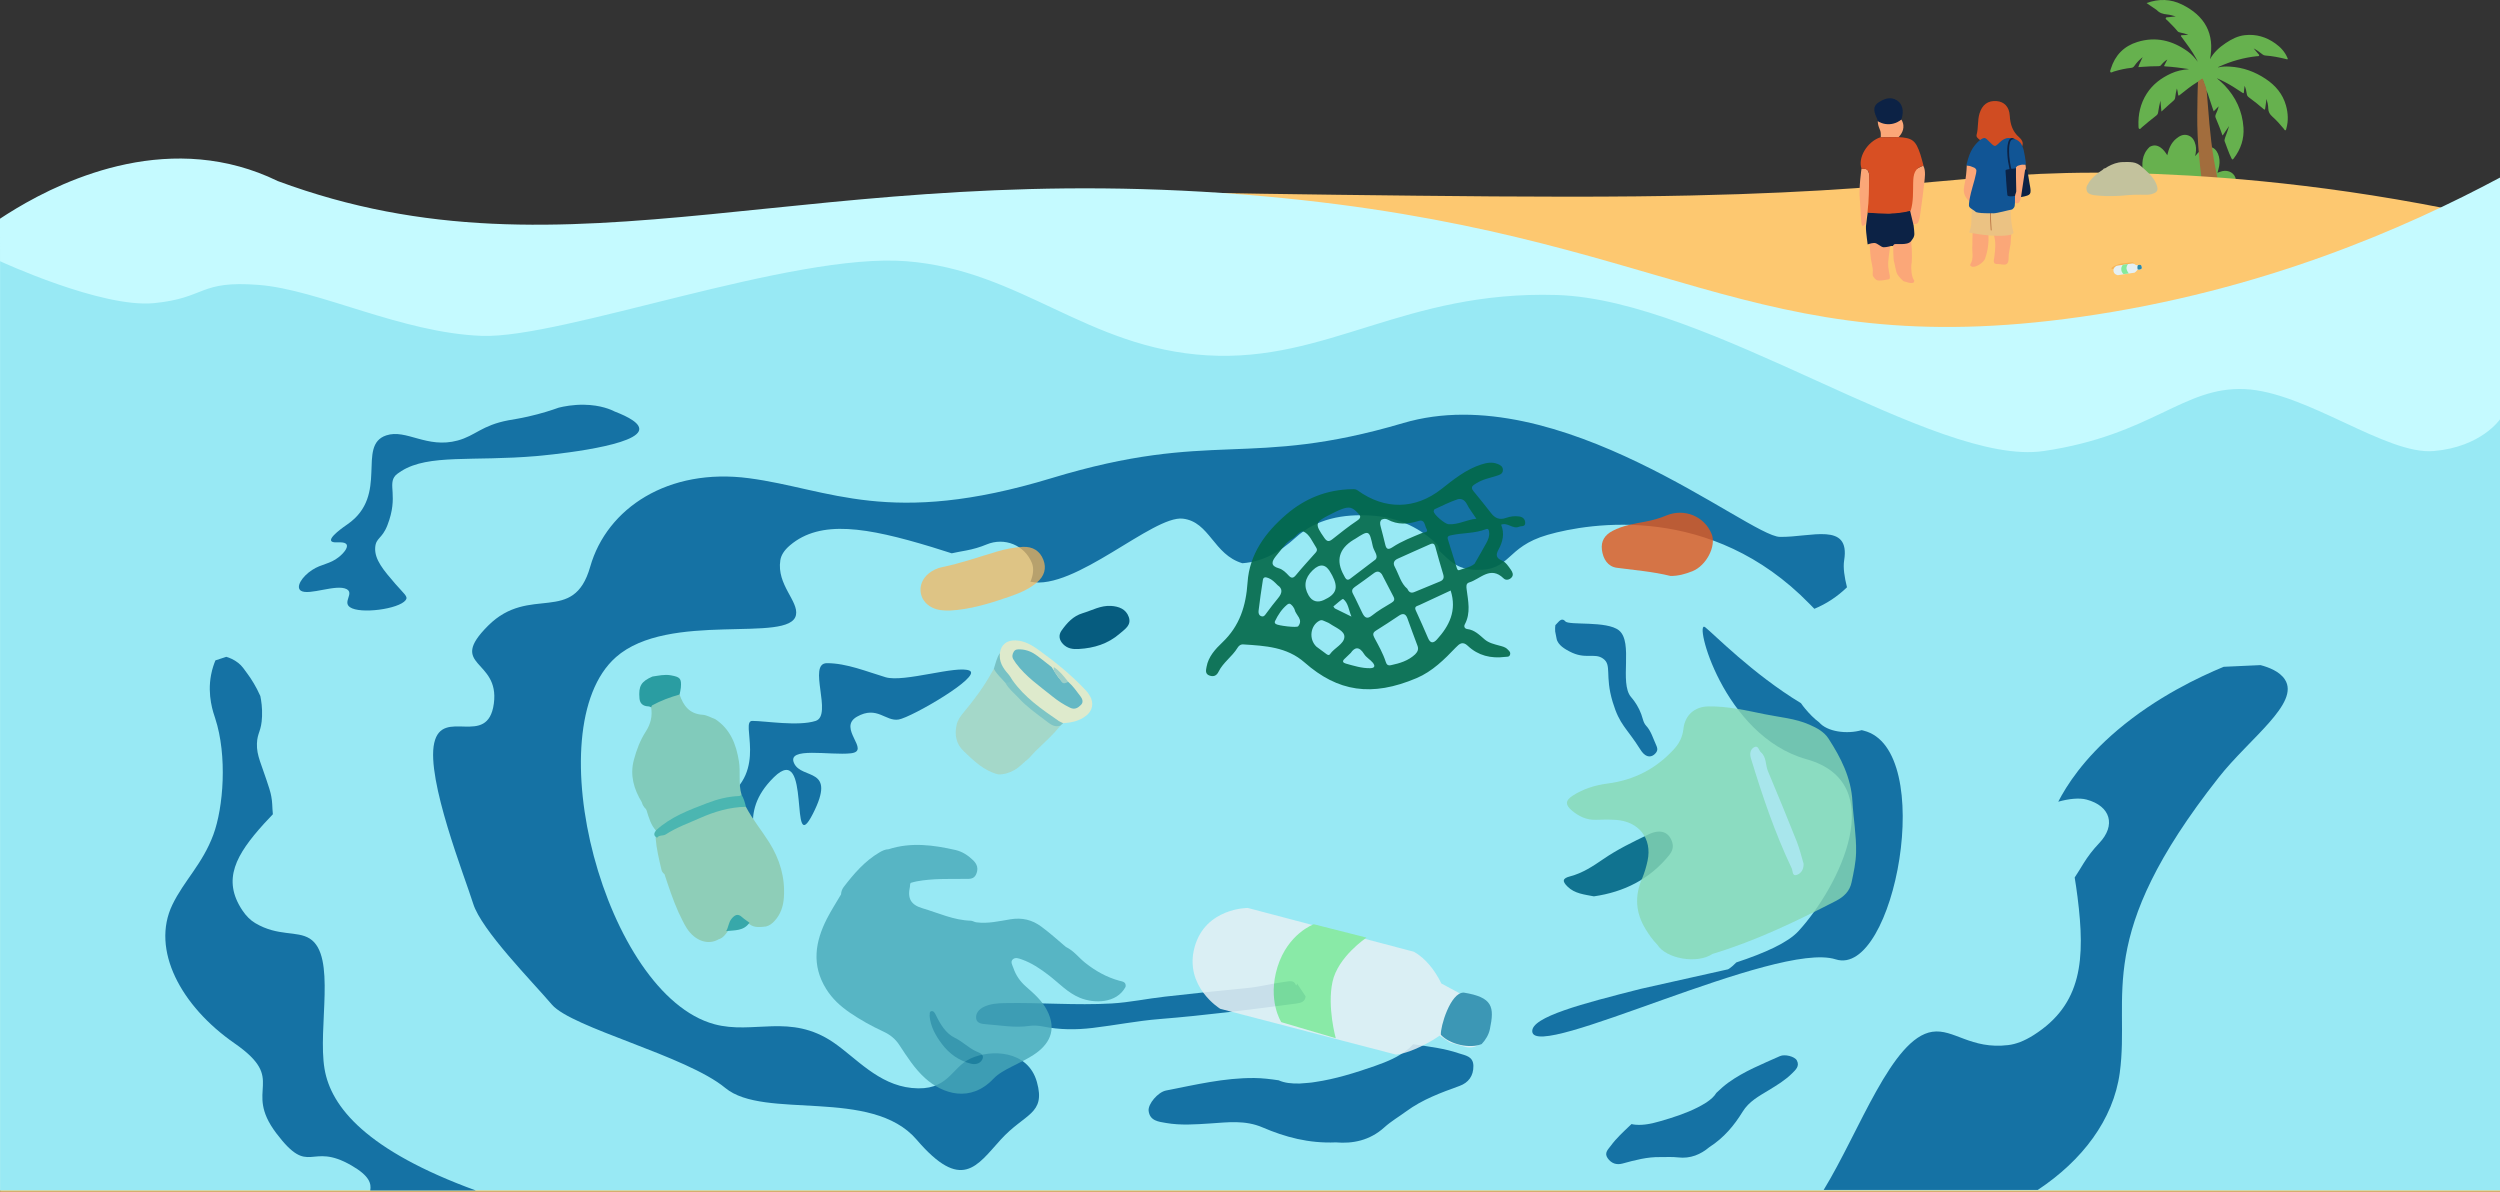 <?xml version="1.0" encoding="UTF-8"?>
<svg id="Layer_2" data-name="Layer 2" xmlns="http://www.w3.org/2000/svg" viewBox="0 0 3364.16 1603.68">
  <rect x="0" y="0" width="3364.16" height="1603.68" fill="#333333" stroke="none"/>
  <g id="Scrollytelling_-llustrations" data-name="Scrollytelling -llustrations">
    <g id="_2-scene" data-name="2-scene">
      <g id="_2-bush" data-name="2-bush">
        <path d="M2892.73,197.69c-10.92,10.21-10.91,23-8.6,36.71-8.13-3.39-15.85-8.55-25.19-5.12-6.4,3.23-8.83,11.54-7.44,17.82.49,2.2,1.08,4.38,1.63,6.57,0,2.35,1.84,3.26,3.42,4.34,8.7,5.94,16.67,12.68,23.31,20.91,1.5,1.86,2.29,4.18,4.07,5.82.69.53,1.41,1.02,2.24,1.3,2.69.9,4.26-.26,4.1-3.11-.17-3.03-.99-6-.92-9.06.1-4.07,1.39-5.21,5.47-4.66,2.37.32,4.66,1.01,6.91,1.83,4,1.46,5.04.72,5.18-3.61.05-1.63.02-3.25.02-4.88,0-4.12,1.18-7.92,3.22-11.46,1.68-2.9,3.95-3.25,6.35-.85,1.84,1.84,3.46,3.89,5.11,5.91,1.63,1.99,2.56,1.92,4.05-.13,1.02-1.41,1.8-2.98,2.44-4.59,1.48-3.68,3.73-6.85,6.33-9.8,1.98-2.25,4.18-4.28,7.54-3.45,3.62.9,5.87,3.39,6.54,6.95.7,3.71.97,7.51.71,11.31-.07.97-.22,1.94-.24,2.92-.04,2.31,1.13,2.91,3.12,2.13,1.92-.76,3.89-1.38,5.8-2.13,6.66-2.63,13.92,4.71,12.23,11.72-1.51,6.26-5.56,10.67-9.75,15.1-.59.63-1.33,1.12-1.9,1.77-1.33,1.52-1.36,3.03.42,4.1,1.85,1.11,3.43,2.63,5.43,3.51,4.13.15,8.27-.28,12.39.23,8.38.27,16.67-.19,24.65-3.07,4.26-1.54,7.03-4.4,7.05-9.1.02-4.48-2.54-7.43-6.44-9.35-2.76-1.36-5.64-2.17-9.45-2.02,2.91-1.88,5.29-3.41,7.37-5.35,7.39-6.89,10.18-15.42,8.82-25.29-1.14-8.31-9.53-13.39-18.46-11.27-2.08.49-4.07,1.38-6.28,2.14.79-3.07,1.8-6.09,2.32-9.18.94-5.64.6-11.24-1.71-16.58-4.35-10.05-14.08-12.1-22.84-4.79-2.73,2.28-5.19,4.85-7.84,8.21,1.15-5.4,1.78-10.15.65-14.84-1.42-5.89-4.01-11.16-10.28-13.21-6.3-2.06-11.48.84-16.08,4.7-6.67,5.59-9.77,13.27-11.82,22.1-2.56-4.16-5.13-7.66-8.78-10.25-4.82-3.42-9.69-3.95-14.87-.97Z" style="fill: #67b14e; stroke-width: 0px;"/>
        <path d="M2887.02,295.85c1.12-1.01,2.48-.55,3.73-.55,24.36-.05,48.72-.06,73.08-.08-.41-1.92-1.82-2.98-3.48-3.55-2.76-.93-2.65-1.77-.52-3.59,5.31-4.54,9.74-9.72,11.48-16.81,1.11-4.49-.58-8.3-3.51-10.88-2.43-2.15-5.85-3.87-9.85-2.25-2.56,1.04-5.18,2.05-8.13,3.21,1.02-5.77.74-11.23-.22-16.62-.76-4.24-3.51-6.94-7.71-7.81-3.78-.78-6.04,1.66-8.48,4.17-4.49,4.61-6.2,10.8-9.87,16.47-1.28-3.27-3.75-5.11-5.55-7.51-3.09-4.12-6.71-3.36-9.17,1.1-2.82,5.13-3.08,10.47-3,16.02.06,4.43.05,4.32-3.92,2.76-3.01-1.18-6.15-2.07-9.46-2-2.79.07-4.05,1.5-4.22,4.25-.22,3.39.55,6.67.82,10.01.08,1.03,1.05,2.23-.1,2.98-1.2.79-2.51.23-3.61-.62-.34-.26-.62-.64-1.09-.25.93,3.85,1.86,7.69,2.79,11.54Z" style="fill: #4c9f41; stroke-width: 0px;"/>
      </g>
      <g id="_2-tree" data-name="2-tree">
        <path d="M2969.44,122.9c1.57,2.52,2.16,5.42,3.13,8.17,1.83,5.21,3.5,10.48,5.25,15.72.31.92.67,1.82,1.12,3.02,2.33-2.39,4.46-4.57,6.58-6.76-.66,3.93-2.3,7.43-3.85,10.94-.69,1.58-.77,2.98-.12,4.55,3.19,7.68,6.4,15.37,9,23.28.04.11.23.17.49.34,2.9-4.1,5.59-8.34,8.55-12.55-.74,2.34-1.53,4.66-2.22,7.01-1.12,3.84-3.04,7.41-3.84,11.36-.14.69-.21,1.33.05,1.99,2.93,7.55,5.39,15.29,8.99,22.56,1.35,2.74,1.67,2.78,3.58.27,9.21-12.13,13.81-25.86,12.82-41.05-1.45-22.14-10.35-41.12-25.64-57.16-3.22-3.38-6.83-6.31-10.29-9.43,7.89,3.48,15.48,7.47,22.77,12.04,3.9,2.45,7.76,4.97,11.59,7.53,1.38.92,2.07,1.03,2.18-.95.16-2.77.49-5.53.93-8.31,1.62,3.51,2.4,7.22,2.91,10.97.27,2.01,1.13,3.34,2.82,4.55,6.89,4.92,13.41,10.33,19.86,15.81,1.4,1.19,1.84.85,2.06-.72.57-4.1,1.13-8.2,1.78-12.95,1.41,4.59,2.32,8.72,2.38,12.83.08,4.62,1.94,7.74,5.32,10.76,5.74,5.13,10.92,10.87,15.8,16.86.55.68.96,1.95,1.85,1.76,1.12-.24,1.15-1.64,1.42-2.62,2.86-10.35,2.27-20.64-.59-30.88-4.33-15.48-14.06-26.83-27.19-35.63-14.64-9.81-30.64-15.58-48.28-16.59-5.29-.3-10.58-.28-15.85,1.13.19-.84.97-.87,1.51-1.12,16.1-7.34,32.91-12.11,50.52-13.98,1.14-.12,2.82.2,3.26-.9.37-.93-1-1.88-1.68-2.76-.92-1.2-1.94-2.32-2.93-3.47-.97-1.12-1.95-2.22-2.83-3.43,4.36,2.29,8.29,5.19,12.1,8.23,1.14.91,2.28,1.28,3.7,1.38,9.45.65,18.71,2.54,27.89,4.78.66.16,1.46.65,1.94.18.63-.62-.01-1.43-.29-2.08-3.43-8.04-9.2-14.15-16.2-19.14-12.29-8.76-25.92-12.84-41.04-11.13-9.57,1.08-17.85,5.37-25.73,10.67-8.58,5.77-16.15,12.46-21.11,21.7,6.7-34.5-7.11-58.65-37.79-73.67-15.1-7.39-31.02-7.97-47.55-1.89,4.27,2.92,7.93,5.43,11.6,7.95.75.51,1.61.92,2.21,1.57,3.72,4,8.46,5.25,13.71,5.77,3.95.39,7.83,1.55,11.74,2.65-3.3.35-6.61.63-9.89,1.1-1.26.18-3.11-.32-3.6,1.22-.44,1.38,1.24,2.08,2.1,2.96,4.64,4.77,9.5,9.33,13.69,14.5,1.04,1.28,2.43,1.72,3.94,1.98,3.65.64,7.2,1.65,10.73,3.11-2.63.12-5.26.22-7.88.39-.72.05-1.68-.19-2.05.63-.37.83.48,1.37.9,1.94,6.81,9.26,13.83,18.38,19.36,28.52.85,1.55,1.69,3.11,2.37,4.78-3.81-5.3-8.16-10.1-13.42-13.9-20.62-14.89-43.23-20.48-67.94-12.81-18.03,5.59-30.02,17.85-35.63,36.03-.47,1.53-1.54,3.65-.48,4.69.94.92,2.89-.48,4.37-.93,7.69-2.34,15.51-4.12,23.5-4.97,1.95-.21,3.19-1.06,4.21-2.58,3.06-4.53,6.89-8.36,11.18-11.85-1.83,4.44-4.47,8.54-5.82,13.45,1.75-.12,3.39-.23,5.02-.36,7.47-.56,14.94-.93,22.43-.91,1.34,0,2.26-.41,3.1-1.43,2.39-2.91,5.07-5.54,8.48-7.59-1.19,2.34-2.32,4.71-3.58,7.01-1.1,1.99-1.1,2.18,1.25,2.32,9.97.59,19.86,1.89,29.73,3.36.34.05.68.16,1.66.41-8.81.59-16.68,2.34-24.11,5.75-13.32,6.11-24.71,14.63-32.69,27.14-8.48,13.3-11.76,27.99-11.08,43.64.06,1.37-.16,3.29,1.28,3.84,1.16.44,2.12-1.17,3.05-1.98,6.33-5.51,12.86-10.78,19.48-15.93,1.44-1.12,2.32-2.37,2.59-4.26.78-5.29,1.77-10.55,3.08-15.84.45,4.7.91,9.4,1.4,14.59,3.4-3.11,6.46-5.94,9.55-8.74,2.19-1.98,4.4-3.93,6.63-5.85,1.38-1.19,2.16-2.59,2.36-4.44.42-3.85,1.04-7.68,2.19-11.94,1.02,2.63,1.15,4.89,1.53,7.09.53,3.06.57,3.1,2.91,1.21,7.25-5.82,14.51-11.64,22.42-16.57.5-.31,1.05-.55,1.58-.82,1.56-.1,2.45-1.38,3.65-2.11,2.15-1.3,2.55-1.25,3.29,1.22,1.29,4.33,3.35,8.4,4.1,12.9.06.38.27.7.66.86Z" style="fill: #66b14e; stroke-width: 0px;"/>
        <path d="M2969.44,122.9c-.47-5.75-3.32-10.77-4.94-16.17-.38-1.25-1.21-.95-1.94-.44-1.67,1.16-3.48,2.14-4.81,3.73-.73,14.76-.78,29.54-.96,44.32-.46,37.32,4,74.25,8.95,111.15.57,4.26,1.18,8.52,1.77,12.78,2.94,19.99,6.81,39.79,11.98,59.33.66,2.48,1.4,4.95,2.11,7.42.16.61.7.8,1.2.89,4.53.83,7.57,3.87,10.54,7.04.9.96,1.6,2.65,3.08,2.31,1.57-.36,1.16-2.24,1.59-3.47,1.58-4.5,3.27-8.94,6.69-12.46,1.43-1.48,2.98-2.76,4.9-3.58.93-.4,2.08-.65,2.26-1.95-3.6-15.48-9.95-30.1-14.16-45.39-.2-.73-.37-1.46-.55-2.19-3.04-8.56-5.27-17.37-7.8-26.08-8.9-30.63-13.36-62.02-16.23-93.68-1.25-13.84-2.28-27.69-3.41-41.54-.06-.68-.18-1.35-.27-2.02Z" style="fill: #a26d3d; stroke-width: 0px;"/>
      </g>
      <path id="_2-sand" data-name="2-sand" d="M.16,1603.68h3364c-.21-435.95-.41-871.91-.62-1307.87-193.96-43.85-353-57.29-460.39-61.65-249.58-10.14-292.13,25.79-700.76,30.08-121.25,1.27-259.88-.4-401.14-2.1-73.71-.89-136.54-1.92-186.1-2.84-59.84-1.11-80.46-2.59-120.18-2.43,0,0-76.68.32-164.57,7.37C1226.83,272.55,703.32,396.39.16,610.22v993.46Z" style="fill: #fdc870; stroke-width: 0px;"/>
      <path id="_2-water-2" data-name="2-water-2" d="M.17,1601.24h3364V238.95c-126.8,67.85-320.15,152.91-565.17,187.58-445.92,63.1-551.08-113.13-1097.14-162.29-612.9-55.17-932.34,126.17-1328-20.57-17.88-8.71-35.17-15-51.48-19.5C180.15,184.87,47.67,262.83,0,294.3c.05,435.65.11,871.29.17,1306.94Z" style="fill: #c5faff; stroke-width: 0px;"/>
      <path id="_2-water-1" data-name="2-water-1" d="M.16,1601.99h3364V564.25s-24.97,37.15-89.08,42.71c-64.11,5.56-171.68-79.74-254.47-83.37-82.79-3.64-124.47,61.81-270.49,83.37-146.02,21.56-450.22-203.83-655.26-209.99-205.04-6.16-308.36,90.85-470.42,81.2-162.05-9.65-250.65-114.5-404.63-126.64-153.99-12.15-463.34,104.46-571.52,100.44-108.18-4.02-219.28-62.31-300.3-68.59-81.02-6.29-70.16,17.65-140.74,24.54C136.68,414.8.16,351.52.16,351.52v1250.47Z" style="fill: #98e9f4; stroke-width: 0px;"/>
      <g id="_2-waves" data-name="2-waves">
        <path d="M828.76,884.36c71.18-62.86,234.54-17.8,242.36-56.81,3.73-18.63-26.14-40.68-21.08-73.59,1-6.52,4.84-13.24,13.12-20.24,41.11-34.78,103.21-24.11,190.53,2.34,10.35,3.13,19.23,5.95,26.98,8.51,6.41-1.44,12.91-2.55,19.35-3.77,9.56-1.81,18.69-4.43,27.57-8.13,24.2-10.06,51.19.91,60.98,24.91,2.93,7.18,1.81,16.49-2.02,25.25,59.26,12.55,165.14-89.65,205.18-84.9,36.2,4.29,41.16,48.46,80.09,60,27.99-2.13,50.33-15.11,71.55-34.43,28.17-25.66,64.05-31.91,101.17-29.78,33.12,1.9,62.41,13.83,86.97,36.61,2.11,1.95,3.87,3.47,4.44,6.62.26,1.45.55,2.88.86,4.29,14.44,13.14,22.88,24.87,49.37,25.62,47.5,1.35,39.07-30.66,96.42-47.16,57.35-16.49,220.4-42.56,352.38,92.89,2.24,2.3,4.42,4.52,6.53,6.66,16.18-6.68,30.78-16.29,43.9-28.94-3.42-13.62-5.4-26.5-3.81-36.26,8.5-52.26-45.02-30.83-86.58-31.58-41.56-.75-297.51-215.04-506.62-153.21-209.12,61.83-255.3,7.92-473.7,74.26-218.4,66.34-298.4,14.32-406.9,0-108.5-14.32-191.11,40.15-213.62,119.2-22.5,79.05-81.26,23.28-137.28,79.16-56.02,55.88,15.79,44.28,7.64,104.88-8.15,60.6-69.3,4.3-80.24,53.09-10.94,48.79,41.31,180.55,52.43,216.21,11.12,35.66,79.18,104.42,105.88,135.76s181.05,68.82,233.4,112.23c52.35,43.41,196.89-1.11,257.46,69.55,60.57,70.66,80.79,35.63,113.14,0,32.35-35.63,60.86-33.9,48.74-77.46-12.12-43.57-62.36-44.17-89.19-31.77-26.83,12.4-29.77,44.67-79.3,39.69-45.2-4.55-74.91-40.51-105.32-61.26-58.33-39.79-107.56-10.17-160.43-24.59-146.88-40.07-240.98-397.89-132.35-493.82Z" style="fill: #1572a4; stroke-width: 0px;"/>
        <path d="M2094.58,859.12c1.54,9.12,12.16,14.72,17.59,17.58,21.42,11.29,33.31,1.33,44.93,9.49,12.41,8.71,2.11,22.35,13.04,58.51,9.51,31.47,18.4,34.05,36.99,63.55,2.44,3.88,5.22,7.59,9.58,9.12,3.64,1.27,7.9.15,11.44-4.15,3.18-3.85,1.98-7.24.64-10.16-4.21-9.16-7.03-19.5-13.73-26.55-2.08-2.19-3.46-5.45-4.35-8.76-1.25-4.64-2.87-8.96-4.8-12.98-4.22-8.77-9.1-14.46-11.21-16.96-15.86-18.78,3.58-73.52-16.12-89.52-16.31-13.24-67.44-6.43-72.24-12.18-.25-.3-1.58-2.07-3.62-2.29-1.31-.14-2.86.43-4.77,2.19-1.65,1.74-3.3,3.48-4.95,5.22-.29,2.12-.52,5-.27,8.41,0,0,1.08,4.89,1.86,9.49Z" style="fill: #1572a4; stroke-width: 0px;"/>
        <path d="M2447.89,971.99c-7.14-5.28-13.13-11.63-18.86-18.45-2.01-2.39-3.84-4.81-5.5-7.26-65.08-39.4-117.64-93.48-128.97-102.27-15.96-12.39,23.55,146.15,136.49,177.69,112.95,31.54,44.55,170.62-10.85,231.2-14.34,15.68-45.48,29.55-83.71,42.21-7.52,7.76-11.23,9.27-11.23,9.27l-75.29,16.86-42.06,9.42c-78.53,19.94-147.51,37.84-146.01,57.46,3.14,41.1,328.86-122.58,408.24-97.17,79.38,25.42,136.96-283.33,37.57-307.78-.82-.2-1.65-.43-2.47-.64-20.09,5.79-46.47,2.18-57.36-10.54Z" style="fill: #1572a4; stroke-width: 0px;"/>
        <path d="M1963.07,1417.39c-18.85-6.42-38.59-8.79-58.23-11.73-1.1-.17-2.2-.31-3.3-.45-1.67,1.97-3.57,3.89-5.77,5.74-13.38,11.31-29.36,17.8-45.65,23.5-26.75,9.36-53.73,17.7-80.31,21.55-3.13.55-6.31.95-9.55,1.19-3.75.39-7.49.69-11.21.87-11.53.21-20.4-.75-28.42-4.33-10.87-1.63-21.77-2.97-32.66-3.07-40.36-.38-79.54,9.14-118.87,16.81-10.89,2.12-24.49,18.2-23.44,27.34,1.56,13.57,13.54,14.63,23.44,16.35,19.69,3.41,39.59,1.93,59.44.64,23.68-1.55,46.94-4.8,70.49,5.33,30.29,13.02,62.22,21.7,98.56,20.14,22.59,1.98,45.69-2.46,65.3-20.24,8.96-8.12,19.65-14.32,29.45-21.54,21.72-16,46.64-25.1,71.69-34.17,11.94-4.33,18.86-13.42,18.67-26.97-.18-13.18-11.16-14.05-19.64-16.94Z" style="fill: #1572a4; stroke-width: 0px;"/>
        <path d="M1012.32,1161.52c-15.16,25.06-97.71-49.49-37.9-86.55,59.8-37.06,20.7-104.87,37.93-104.87,17.24,0,61.88,7.58,85.26,0,23.37-7.58-11.54-77.7,15.16-77.7s54.12,11.58,78.97,18.95c24.85,7.37,96.45-16.64,113.08-8.84,16.64,7.79-77.7,62.54-95.39,65.7-17.69,3.16-29.06-19.16-56.22-3.79-27.16,15.37,19.58,46.12-8.21,49.28-27.8,3.16-86.76-9.32-76.44,13.34,10.32,22.66,57.91,4.13,25.27,68.15-32.64,64.02-1.05-99.81-52.43-49.28-51.38,50.54-13.9,90.55-29.06,115.61Z" style="fill: #1572a4; stroke-width: 0px;"/>
        <path d="M1451.85,873.33c-7.94.52-15.3-.41-21.21-6.48-5.57-5.72-6.49-12.33-2.02-18.53,7.27-10.08,15.37-19.31,28.19-23.14,12.61-3.77,24.37-10.66,38.14-9.83,10.69.65,20.26,4.22,24,14.93,3.83,10.95-4.93,16.11-12.06,22.3-15.94,13.86-34.59,19.54-55.06,20.74Z" style="fill: #065c7f; stroke-width: 0px;"/>
        <path d="M2144.86,1206.2c-12.76-2.54-25.79-3.55-35.57-13.22-7.44-7.35-6.59-11.06,3.39-13.65,16.65-4.33,30.73-13.56,44.58-23.1,19.22-13.25,40.15-23.34,61.06-33.39,16.25-7.81,27.8-3.25,31.99,10.83,1.99,6.69-.33,12.33-3.99,16.87-26.16,32.5-60.78,49.8-101.47,55.66Z" style="fill: #107390; stroke-width: 0px;"/>
        <path d="M1745.41,1323.44c3.83,5.79,7.67,11.59,11.5,17.38-.55,7.03-6.07,8.76-12.36,9.59-61.29,8.14-122.59,15.95-184.15,20.89-30.08,2.41-60.02,8.4-90.09,11.97-22.27,2.64-44.45,2.55-66.19-1.84-6.04-1.22-12.71-1.83-18.88-.92-19.83,2.93-38.75-.83-58-2.18-6.14-.43-12.73-1.35-13.63-7.61-1-7,3.59-12.66,10.71-15.99,8.54-3.99,17.9-4.67,27-4.86,48.36-1,96.35,3.27,144.85.45,23.88-1.39,47.42-6.48,71.17-9.13,36.84-4.11,73.7-8.14,110.58-11.56,17.14-1.59,33.76-6.17,50.78-8.35,6.73-.86,12.63-2.78,15.29,4.63,0,0,.94-.16,1-.34.24-.69.29-1.42.42-2.14Z" style="fill: #1572a4; stroke-width: 0px;"/>
        <path d="M2852.51,1443.5c14.24-105.4-36.77-181.6,133.07-397.24,41.67-52.91,109.88-100.1,89.08-131.93-7.04-10.77-21.4-16.3-32.74-19.32-16.52.76-33.04,1.51-49.57,2.27-32.43,13.44-90.21,40.5-142.92,85.16-46,38.98-68.63,74.83-79.73,96.4,14.24-4.06,28.41-5.49,38.11-2.89,32.4,8.68,39.85,34.63,17.01,58.62-8.38,8.81-15.25,17.82-21.07,27.22-3.92,6.33-7.7,12.71-11.93,19.03,1.26,7.47,2.53,16.05,3.8,26.03,10.69,84.28,6.21,144.51-58.83,185.92-13.1,8.34-24.32,12.33-34.32,13.55-50.47,6.15-73.41-22.21-102.27-17.88-54.22,8.13-97.72,133.51-146.16,212.8h288.1c59.47-39.3,101.81-94.41,110.37-157.73Z" style="fill: #1572a4; stroke-width: 0px;"/>
        <path d="M2167.39,1542.1c7.6-10.47,17.19-19.11,26.52-28.03.52-.5,1.05-.99,1.58-1.47,1.62.42,3.35.72,5.21.89,11.34.99,22.25-1.54,33.03-4.62,17.7-5.05,35.15-10.72,50.69-18.63,1.87-.88,3.71-1.86,5.51-2.94,2.13-1.2,4.23-2.44,6.28-3.74,6.2-4.21,10.55-8.04,13.46-12.94,5.16-4.93,10.44-9.73,16.18-13.86,21.28-15.31,45.64-24.93,69.38-35.58,6.57-2.95,19.81.49,22.67,5.73,4.26,7.79-1.71,12.84-6.32,17.45-9.17,9.18-20.29,15.85-31.31,22.59-13.15,8.04-26.71,15.03-35.42,29.22-11.2,18.25-24.9,34.81-44.77,47.58-11.25,9.51-25.17,15.8-42.24,13.71-7.8-.96-15.79-.25-23.7-.41-17.52-.36-34.15,4.14-50.84,8.7-7.96,2.17-15.03-.06-20.01-7.32-4.84-7.06.66-11.64,4.08-16.35Z" style="fill: #1572a4; stroke-width: 0px;"/>
        <path d="M859.55,580.31c-10.16,22.05-129.98,32.75-137.78,33.42-85.54,7.33-144.82-2.97-181.52,20.05-4.08,2.56-6.99,4.83-7.87,5.78-11.46,12.3,4.31,27.67-11.06,67.23-7.3,18.79-15.6,16.52-16.45,30.24-.98,15.84,11.14,30.18,26.97,48.48,12.31,14.22,17.73,17.19,14.04,22.07-9.12,12.08-61.26,19.05-75.01,9.46-9.98-6.96,5.89-18.73-4.38-24.24-13.69-7.36-50.66,8.9-61.45,2.2-7.69-4.78,1.26-19.15,15.05-28.07,13.07-8.46,23.56-7.53,35.85-17.32,7.08-5.64,14.32-14.49,9.25-18.19-4.51-3.3-15.41-.07-18.87-2.8-5.9-4.68,17.7-20.65,21.39-23.21,56.4-39.17,11.6-106,52-119.53,26.96-9.03,54.63,18.16,96.18,6.87,24-6.52,32.18-20.32,68.16-27.18,7.25-1.38,13.83-2.14,26.69-5.06,17.88-4.05,31.92-8.66,41.13-11.97,6.85-1.69,19.1-4.13,33.88-3.92,22.8.33,36.92,6.79,41.8,9.3,17.06,6.57,36.65,16.32,32,26.41Z" style="fill: #1572a4; stroke-width: 0px;"/>
        <path d="M436.74,1438.5c-9.48-55.86,16.33-152.69-19.96-175.5-17.27-10.86-42.58-2.57-73.3-20.8-6.09-3.61-11.96-9.06-17.48-17.38-27.41-41.32-8.42-74.7,29.23-116.38,4.46-4.94,8.41-9.12,11.95-12.73-.46-4.61-.61-9.13-.87-13.66-.1-1.74-.25-3.48-.46-5.24-.88-7.25-2.55-12.83-3.4-15.49-10.81-34.15-17.21-44.13-16.69-60.68.48-15.09,6.09-16.14,6.86-36.57.44-11.62-1.01-21.19-2.29-27.43-5.82-13.11-12.2-22.97-17.14-29.71-4.56-6.22-7.34-10.75-12.57-14.86-5.96-4.67-11.96-6.99-16.09-8.21-4.88,1.6-9.75,3.19-14.63,4.79-1.74,4.17-4.22,10.89-5.85,19.42-5.38,28.1,3.17,51.36,5.55,58.6,16.47,50.26,11.04,119.95-2.47,156.5-14.6,39.51-39.52,61.87-55.17,94.34-29.05,60.31,11.29,136.26,83.64,186.44,72.34,50.18,10.73,60.79,56.19,120.99,45.46,60.2,44.55,10.6,101.3,43.46,24.26,14.04,26.73,24.25,25.14,33.61h142.14c-147.02-53.64-194.93-112.24-203.62-163.49Z" style="fill: #1572a4; stroke-width: 0px;"/>
      </g>
      <g id="_2-plastic-bag-2" data-name="2-plastic-bag-2" style="opacity: .8;">
        <path d="M2230.24,1271.29c-6.27-6.3-11.23-13.48-15.87-21.08-13.39-21.94-14.92-44.28-4.73-67.86,3.32-7.67,5.67-15.89,7.43-24.07,6.42-29.86-11.69-53.06-42.83-55.01-8.81-.55-17.69-.42-26.52-.1-12.41.45-22.76-4.46-31.94-11.99-9.77-8.02-9.66-14,.92-20.73,14.08-8.95,30.04-13.95,46.36-16.05,35.87-4.61,65.64-19.91,89.89-46.64,7.07-7.79,11.19-16.46,12.34-26.78,2.06-18.46,14.73-30.11,33.72-30.39,25.88-.38,50.98,5.44,76.11,10.57,19.97,4.08,40.55,5.57,59.58,13.91,10.1,4.43,19.83,9.49,25.91,18.91,16.67,25.81,30.4,52.64,32.14,84.43,1.25,22.8,5.39,45.4,4.92,68.39-.28,13.81-3.23,27.07-6.04,40.39-2.56,12.16-10.22,19.56-21.58,25.39-53.63,27.53-107.78,53.72-165.74,71.1-19.97,13.8-62.15,6.74-74.08-12.4Z" style="fill: #88d8b4; stroke-width: 0px;"/>
        <path d="M2427.05,1162.31c.23,8.62-4.27,13.31-9.09,14.99-6.41,2.23-5.34-5.46-6.9-8.75-22.64-47.69-39.51-97.54-54.86-147.96-1.87-6.15-1.04-11.95,4.06-14.97,5.82-3.44,6.37,4.11,9.32,6.67,7.72,6.7,5.96,17.04,9.47,25.42,13.14,31.36,26.14,62.79,38.67,94.39,4.11,10.36,6.63,21.35,9.32,30.21Z" style="fill: #ade5ea; stroke-width: 0px;"/>
      </g>
      <g id="_2-bottle-2" data-name="2-bottle-2" style="opacity: .86;">
        <g>
          <path d="M1878.12,1419.05l-83.62-21.79-152.48-39.73s-49.01-29.95-34.53-82.93c14.48-52.97,71.57-52.82,71.57-52.82l223.75,59.01c14.93,8.75,27.18,23.06,36.85,42.72l25.89,13.85,25.91,6.33s21.05,3.69,12.46,38.58c-8.59,34.89-32.65,26.35-32.65,26.35l-19.9-5.61-14.16-9.39s-13.58,9.98-32.8,18.02c-19.22,8.04-26.29,7.42-26.29,7.42Z" style="fill: #e4f0f4; stroke-width: 0px;"/>
          <path d="M1797.5,1397.13l-73.34-21.67s-19.03-29.3-5.05-74.29c13.98-44.99,48.82-57.46,48.82-57.46l70.95,18s-38.6,25.67-45.84,59.69c-7.24,34.02,4.46,75.73,4.46,75.73Z" style="fill: #86ea9b; stroke-width: 0px;"/>
          <path d="M1938.95,1392.5c12.08,12.94,39.04,19.05,54.91,12.44,5.39-5.73,9.47-12.63,11.03-20.06,6.3-30,3.96-42.82-35.18-49.18-18.04-.37-31.76,46.57-30.76,56.81Z" style="fill: #2d8aab; stroke-width: 0px;"/>
        </g>
      </g>
      <g id="_2-bottle-1" data-name="2-bottle-1">
        <path d="M912.9,1227.33c-7.43-16.6-13.07-33.86-18.77-51.09-2.03-1.43-3.43-3.35-3.99-5.75-3.33-14.17-6.76-28.33-7.91-42.91.41-2.21,1.45-3.94,3.66-4.78,22.5-8.53,43.37-20.76,65.99-29.03,12.73-4.65,25.81-7.86,39.13-10.12,4.41-.75,8.98-1.69,12.73,2.04,8.87,16.92,21.13,31.62,31.26,47.72,14.36,22.83,21.71,47.43,19.83,74.5-.83,11.91-4.46,22.76-12.82,31.67-3.14,3.35-6.66,6.02-11.19,7.16-7.48.77-15.03,2.06-21.81-2.74-3.9-2.12-7.67-4.45-11.34-6.97-5.71-3.91-8.17-3.28-12.08,2.65-2.89,4.39-3.53,9.86-6.68,14.14-3.16,4.22-6.26,8.54-11.73,10.06-13.98,8.38-31.89,2.48-43.02-14.82-4.4-6.83-7.54-14.47-11.25-21.74Z" style="fill: #8eceb8; stroke-width: 0px;"/>
        <path d="M914.5,934.56c5.07,15.03,13.19,26.14,30.97,27.29,5.78.37,11.36,3.85,17.04,5.91,20.4,13.45,28.16,33.89,31.84,56.79,2.39,14.88-.98,30.16,3.52,44.84-.49,5.64-5.24,4.31-8.44,4.77-33.26,4.87-63.17,18.38-91.99,34.94-4.93,2.83-7.52,9.19-14.21,9.21-7.39-7.87-10.1-17.96-13.18-27.88-.29-.56-.58-1.13-.87-1.69-2.82-2.56-4.62-5.73-5.64-9.37-10.53-17.54-16.07-35.92-10.63-56.56,3.59-13.63,8.54-26.67,16.16-38.49,6.48-10.04,9.06-20.64,7.14-32.38-1.56-3.23.6-4.99,2.83-6.38,9.42-5.89,20.2-8.5,30.45-12.39,1.78-.68,3.62-.09,5.01,1.4Z" style="fill: #81cbbb; stroke-width: 0px;"/>
        <path d="M882.72,1117.44c19.73-18.21,44.39-27.31,68.79-36.68,13.49-5.19,27.53-8.87,42.14-9.53,1.63-.07,3.11-.53,4.21-1.84,3,5.06,4.62,10.61,5.87,16.3-21.81.35-42.32,6.5-61.96,15.21-15.45,6.85-31.52,12.57-45.79,21.87-3.7,2.41-8.87.46-11.78,4.54-5.09-2.59-4.34-6.07-1.49-9.86Z" style="fill: #4bb6b1; stroke-width: 0px;"/>
        <path d="M914.5,934.56c-12.82,3.64-25.27,8.22-36.97,14.65-.72.4-.89,1.79-1.32,2.72-1.97-1.7-4.47-1.23-6.75-1.71-5.59-1.18-8.45-4.68-8.94-10.47-1.4-16.56,2.13-22.64,17.43-29.36,8.25-1.11,16.26-3.21,24.9-1.62,12.27,2.26,14.39,4.11,13.34,16.48-.27,3.13-1.11,6.21-1.69,9.31Z" style="fill: #2a9da2; stroke-width: 0px;"/>
        <path d="M1008.55,1241.62c-7.73,11.4-20.06,10.04-31.43,11.33,3.3-5.07,3.2-11.61,7.15-16.39,4.06-4.91,8.25-8.03,14.28-2.41,3.02,2.82,6.65,5,10,7.46Z" style="fill: #37a8aa; stroke-width: 0px;"/>
      </g>
      <g id="_2-plastic-bag-1" data-name="2-plastic-bag-1" style="opacity: .8;">
        <path d="M1195.65,1142.81c30.15-9.74,60.2-5.81,90.13,1.02,9.11,2.08,16.9,7.18,23.63,13.7,5.43,5.26,7.47,11.13,4.28,18.67-2.97,7.02-8.79,6.47-14.46,6.5-22.11.15-44.27-.74-66.18,3.4-2.52.48-4.99,1.28-7.48,1.94-1.32,1.44-.7,3.29-1.07,4.94-3.53,15.94,1.01,24.57,16.91,29.26,21.41,6.32,41.98,16.07,64.87,16.72,2.55.07,4.81,1.8,7.38,2.15,15.68,2.15,30.91-1.59,46.15-4.07,15.43-2.51,28.95.59,41.45,9.86,11.56,8.58,22.29,18.12,33.19,27.48,10.39,4.83,17.06,14.21,25.75,21.13,13.86,11.03,28.84,19.48,45.96,24.19,4.05,1.11,9.72,1.41,8.48,8.3-12.14,22.67-42.52,22.48-61.46,14.7-16.41-6.73-28.15-19.83-41.81-30.3-11.26-8.64-22.87-16.54-36.33-21.3-4.01-1.42-8.83-3.37-12.27-.02-3.4,3.32-.39,7.7.84,11.34,3.28,9.7,8.76,17.82,16.58,24.78,10.7,9.51,21.65,18.73,28.59,31.98,14.54,27.76,2.26,47.15-18.1,60.39-9.14,5.94-19.13,10.61-28.87,15.58-9.03,4.61-18.21,9.37-25.12,16.63-30.79,32.37-68.1,20.42-91.59-.75-14.34-12.92-24.53-29.03-34.94-44.89-5.52-8.41-12.53-13.9-21.37-17.99-15.71-7.26-30.81-15.62-45.12-25.41-12.72-8.71-23.71-18.7-32.01-32.11-19.77-31.92-14.81-63.16,1.07-94.3,5.74-11.26,12.67-21.91,19.06-32.84.12-3.85,1.49-7.22,3.82-10.25,13.71-17.83,28.29-34.75,48.06-46.32,3.76-2.2,7.56-3.99,11.98-4.14Z" style="fill: #47a7b8; stroke-width: 0px;"/>
        <path d="M1250.95,1367.2c.45-2.55-.73-6.12,2.72-6.55,2.73-.34,4.35,2.59,5.47,4.89,6.12,12.58,13.48,25.17,25.99,31.18,10.37,4.98,18.07,13.33,28.36,17.99,4.18,1.89,10.86,3.92,8.87,9.68-2.08,6.05-8.56,8.65-15.16,7.11-16.65-3.89-29.95-13.61-39.91-26.93-8.21-10.98-15.13-23.17-16.34-37.36Z" style="fill: #21839d; stroke-width: 0px;"/>
      </g>
      <path id="_2-litter-2" data-name="2-litter-2" d="M1278.21,821.6c-9.74.18-17.09-.69-23.78-3.99-18.88-9.3-21.2-32.51-4.78-45.88,5.32-4.33,11.57-7.24,18.04-8.56,25.41-5.18,49.78-13.87,74.57-21.18,11.04-3.26,22.38-5.43,33.88-6.07,13.67-.76,23.27,5.48,27.89,17.39,4.43,11.42,1.5,21.92-8.96,30.76-10.66,9.01-23.38,14.18-36.36,18.72-26.88,9.4-54.06,17.54-80.5,18.8Z" style="fill: #fdb556; opacity: .7; stroke-width: 0px;"/>
      <path id="_2-litter-1" data-name="2-litter-1" d="M2248.01,775.06c-23.78-5.87-48.12-7.85-72.31-11.02-12.22-1.6-18.55-12-20.06-24.19-1.45-11.69,3.74-19.87,14.15-25.38,14.11-7.48,29.67-9.75,44.94-12.65,9.56-1.81,18.69-4.43,27.58-8.13,24.2-10.06,51.2.91,60.99,24.91,6.52,15.98-6.97,42.48-25.85,50.04-9.34,3.74-19.04,6.49-29.44,6.42Z" style="fill: #e4561b; opacity: .8; stroke-width: 0px;"/>
      <g id="_2-cup" data-name="2-cup" style="opacity: .9;">
        <path d="M1384.14,1020.78c-6.36,4.8-11.54,11.05-18.49,15.12-6.84,4-14.19,6.31-22.2,6.23-19.25-4.79-32.81-18.08-46.49-31.16-10.29-9.84-12.71-21.87-9.71-35.42,1.49-6.73,5.39-12.01,9.67-17.12,14.17-16.92,27.21-34.62,37.9-53.98.83-1.51,1.7-3,2.56-4.49,1.94-.81,2.21.99,2.93,1.95,4.29,5.75,9.89,10.4,13.81,16.46,9.83,11.02,19.4,22.22,31.07,31.5,7.31,5.81,14.36,11.97,21.94,17.45,5.63,4.07,10.95,9.01,18.86,7.61.79-.14,1.36.59.93,1.55-9.98,12.48-21.86,23.13-33.32,34.15-3.36,3.23-6.11,6.95-9.45,10.16Z" style="fill: #a5d6c4; stroke-width: 0px;"/>
        <path d="M1345.53,878.82c1.57-11.59,9.33-17.59,21.58-17.03,12.14.55,22.04,6.67,31.29,13.36,22.31,16.13,43.67,33.48,62.54,53.65,2.12,2.26,4.04,4.8,5.6,7.47,5.74,9.81,3.8,20.12-5.21,27.07-9,6.95-19.61,9.19-30.7,9.76-2.94.83-5.27-.47-7.64-1.99-14.67-9.42-28.5-19.92-41.66-31.34-8.05-6.98-14.1-15.65-20.56-23.99-3.37-4.72-6.87-9.33-10.5-13.85-5.57-6.93-8.08-14.41-4.75-23.12Z" style="fill: #e5eac8; stroke-width: 0px;"/>
        <path d="M1362.37,915.23c16.42,23.39,39.47,39.26,62.55,55.1,1.73,1.19,3.82,1.87,5.74,2.78-1.25,1.12-2.49,2.24-3.74,3.35-8.48,2.9-14.31-2.63-20.06-6.97-12.53-9.46-25.46-18.58-36.1-30.24-6.08-6.66-13.47-12.24-17.87-20.39,2.59-2.7,5.87-3.61,9.48-3.63Z" style="fill: #7bc1c0; stroke-width: 0px;"/>
        <path d="M1362.37,915.23c-2.64,2.58-5.79,3.82-9.48,3.63-5.26-6.23-11.68-11.51-15.5-18.92,2.44-7.15,3.71-14.75,8.15-21.12-1.46,11.49,4.03,20.15,11.24,28.23,2.18,2.44,3.74,5.43,5.59,8.18Z" style="fill: #73bec0; stroke-width: 0px;"/>
        <path d="M1437.48,917.58c6.44,5.5,11.13,12.51,16.25,19.12,2.68,3.46,4.62,8.03,1,11.75-4.22,4.33-8.65,6.82-14.62,3.97-8.68-4.14-16.66-9.39-24.11-15.41-17.13-13.83-35.44-26.38-48.8-44.35-1.28-1.71-2.42-3.53-3.53-5.36-2.21-3.64-1.35-7.3.68-10.52,2.02-3.21,5.57-3.05,8.94-2.91,8.5.37,15.91,3.66,22.58,8.68,6.53,4.92,12.88,10.08,19.31,15.13,2.52,3.84,4.84,7.79,7.42,11.6,3.74,5.51,8.08,8.82,14.89,8.3Z" style="fill: #5eb2bf; stroke-width: 0px;"/>
        <path d="M1437.48,917.58c-6.42,3.16-7.59,2.68-11.89-4.25-1.57-2.52-3.29-4.97-5.2-7.16-2.14-2.44-2.77-5.23-2.38-8.5,7.82,4.93,13.62,12.45,19.48,19.9Z" style="fill: #9cccc3; stroke-width: 0px;"/>
      </g>
      <g id="_2-people" data-name="2-people">
        <g id="_2-guy" data-name="2-guy">
          <path d="M2515.14,317.14s1.67,27.01,2.4,31.24,2.66,12.2,2.69,15.57c.03,3.37-.84,6.16.48,8.01,1.32,1.85,2.41,4.04,5.26,5.16s10.53-.26,12.89-.83c2.36-.56,4.15.37,4.29-3.19.14-3.57-3.01-10.7-2.17-21.23.83-10.53,3-22.47,3-22.47l3.59,1.31s.14,18.46,1.03,20.89,2.69,14.22,4.44,17.26c1.76,3.03,7.53,9.54,9.29,9.83s6.56,2.15,8.66,2.15,4,.2,4.54-1.42l.54-1.62s-3.17-3.22-3.95-13.26.72-7.54.7-18.46c-.01-10.93-.22-11.77-.7-16.68s.45-11.79.45-11.79l-57.43-.48Z" style="fill: #fba778; stroke-width: 0px;"/>
          <path d="M2558.58,160.94c3.82-11.07,1.74-21.07-5.81-25.85-8.98-5.68-17.74-2.05-25.06,2.86-9.46,6.36-4.69,15.09-1.34,23.06.28.64.31,1.39.44,2.09,11.12,7.11,21.68,6.03,31.76-2.16Z" style="fill: #0c2245; stroke-width: 0px;"/>
          <path d="M2526.82,163.1c.02.59.08,1.56.24,2.73.93,6.87,3.6,8.5,3.85,14.02.12,2.76,0,4.96,0,4.96l23.87-.29c.95-.9,7.47-7.23,6.51-16.07-.36-3.33-1.67-5.9-2.71-7.52-1.83,1.5-7.45,5.72-15.85,6.19-8.02.45-13.86-2.77-15.91-4.03Z" style="fill: #fba778; stroke-width: 0px;"/>
          <path d="M2504.94,226.96s-3.7,25.93-2.36,39.66c1.35,13.73,1.35,36.67,3.39,37.2s4.47-2.33,4.47-2.33c0,0,4.35-32.06,5.07-37.54.72-5.49-.01-27.88-.01-27.88,0,0-.76-5.72-2.76-7.6s-7.81-1.51-7.81-1.51Z" style="fill: #fba778; stroke-width: 0px;"/>
          <path d="M2587.84,222.83s2.74,3.17,2.55,12.25c-.18,9.08-6.17,52.19-6.85,56.21s-1.92,8.58-3.8,9.61c-1.88,1.04-10.33.72-10.33.72l-1.15,3.86-4.25-23.15,4.06-7.75,3.12-27.37,5.14-18.65,11.52-5.73Z" style="fill: #fba778; stroke-width: 0px;"/>
          <path d="M2513.35,285.57s-2.11,14.89-2.39,18.86c-.29,3.97.79,12.83,1.2,16.01l1.07,8.5s4.56-1.87,8.82-1.98c4.26-.11,8.84,5.57,12.6,5.76,3.76.18,10-1.66,10-1.66h2.84s-.66-.32,1.33-2.12,17.97,1.96,22.82-4.42c4.85-6.38,3.43-5.85,4.21-7.53s-.75-13.5-.75-13.5l-4.8-20.12s-22.82,3.76-29.27,3.55c-6.45-.22-27.68-1.35-27.68-1.35Z" style="fill: #0c2245; stroke-width: 0px;"/>
          <path d="M2515.34,237.66c-.33,16.18-.28,32.36-2.46,48.43,19.54,1.73,39.05,2.65,58.29-2.55,0-.01,0-.02,0-.03,3.73-12.23,3.03-25.04,3.31-37.46.26-11.38,1.65-19.92,13.95-23.04h0c-1.42-5.11-2.61-10.3-4.28-15.33-6.26-18.87-10.69-22.2-30.16-23.22h.01s-.01,0-.02,0c-7.89.1-15.78.2-23.67.28,0,0,0,0-.01.01-17.74,5.89-30.66,27.6-25.24,42.39,7.88-.83,10.44,2.76,10.28,10.52Z" style="fill: #d84f23; stroke-width: 0px;"/>
        </g>
        <g id="_2-gal" data-name="2-gal">
          <path d="M2646.63,222.36c1.64-.08,5.71-.08,10.1,1.93,3.8,1.74,5.92,4.13,6.84,5.3-.85,27.72-4.2,41.84-10.06,42.35-1.16.1-2.42-.33-3.78-1.3-1.55-1.44-3.72-3.75-5.27-6.91-3.13-6.41-1.56-11.89-.28-18.59,1.01-5.27,2.15-12.95,2.45-22.78Z" style="fill: #fba778; stroke-width: 0px;"/>
          <path d="M2725.81,222.8c1.73,8.95-4.47,38.96-6.09,42.68-.08.18-.37.8-.61,1.69-.25.91-.13,1.03-.38,1.81-.23.74-.55,1.37-1.01,2.27-.39.78-.77,1.3-1.36,1.73-.45.33-1.08.51-2.37.68-2.66.35-2.65-2-4.41-4.93-1.77-2.93-1.68-16.09,2.49-41.51.22-1.1.74-3.01,2.18-4.89.91-1.2,2.28-2.99,4.71-3.51,1.8-.39,4.19-.09,5.63,1.43.87.92,1.13,2.02,1.23,2.55Z" style="fill: #fba778; stroke-width: 0px;"/>
          <path d="M2692.34,194.89c9.73-7.41,19.3-5.66,26.78,4.19.18.08.36.17.54.25,4.23-5.66,1.95-10.6-2.44-14.43-8.98-7.82-12.1-17.57-12.76-29.2-.69-12.15-7.65-18.9-17.68-19.67-11.62-.89-19.34,4.7-23.01,16.6-2.9,9.36-1.31,19.29-3.96,28.79-1.25,4.51,5.34,6.01,6.87,9.94h0c1.05.03,1.98.24,2.81.58,2.68-.12,4.94,1.31,6.85,2.98,5.54,4.86,10.22,4.38,16.02-.04Z" style="fill: #d04c22; stroke-width: 0px;"/>
          <path d="M2654.43,315.24c-.43,4.81-.19,9.69-.25,14.53-.94,8.55,2.31,17.5-2.6,25.71-1.09,1.82.35,2.83,2.12,3.37,5.05,1.56,15.72-5.59,17.54-10.76,3.76-10.7,5.2-21.59,4.55-32.83-10.13-.28-17.49-1.85-21.29-2.88.03.96.02,1.91-.07,2.85Z" style="fill: #fba778; stroke-width: 0px;"/>
          <path d="M2683.73,345.61c-.56,4.48-2.84,10.15,4.63,9.7,5.43-.32,14.72,5,14.5-7.73-.11-6.31,1.71-12.66,2.66-19,.36-5.23.73-10.46,1.09-15.69-4.37,1.11-12.67,2.75-23.72,2.82,3.23,9.77,2.1,19.85.84,29.89Z" style="fill: #fba778; stroke-width: 0px;"/>
          <path d="M2653.3,284.49s-.46,18.24-1.23,21.48c-.33,1.38-2.87,6.19-1.57,7.21.28.22.67.21.95.16,2.61.47,6.32,1.11,10.79,1.75,3.25.47,10.17,1.46,16.44,1.91,10.24.73,29.85.8,30.81-3.82.09-.41.06-1.04-.52-1.9-.98-3.96-1.86-8.45-2.44-13.41-.78-6.67-.84-12.69-.59-17.82l-52.51-2.02-.13,6.47Z" style="fill: #ebc283; stroke-width: 0px;"/>
          <path d="M2679.98,309.73c-.23-4.32-.48-8.23-.62-12.15-.17-4.65-.59-9.29-.27-13.95.08-1.19-.47-1.87-1.37-2.41-.23-.14-.5-.15-.73.04-.19.15-.25.42-.08.54,1.6,1.11.94,2.79.96,4.2.07,7.64.58,15.25.98,22.87.03.52-.02,1.17.64,1.27.44.07.51-.43.51-.41Z" style="fill: #b56e40; stroke-width: 0px;"/>
          <path d="M2646.06,222.62s2.8-14.05,8.27-22.69c5.48-8.64,12.85-14.51,16.3-14.21s9.95,10.33,13.69,10.63,9.04-10.62,18.55-10.63,14.05,4.29,16.03,6.5,4.16,9.12,4.16,9.12c0,0,4.04,18.68,2.76,19.86-1.28,1.18-3.93-.25-6.91.77-2.98,1.02-4.61.79-6.03,3.18-1.41,2.4-1.26,46.08-1.45,48.27s-.12,4.91-1.6,6.37-1.51,2.19-3.98,2.48-18.61,4.79-23.21,4.77c-4.6-.02-16.72.05-20.69-.9-3.97-.95-1.88-.09-5-2.45-3.12-2.35-7.35-3.98-7.41-7.22-.06-3.24.68-8.46,2.74-17.14,2.06-8.68,8.63-28.13,7.02-31.07-1.62-2.94-3.19-2.69-6.15-4.03-2.96-1.34-7.09-1.61-7.09-1.61Z" style="fill: #115595; stroke-width: 0px;"/>
          <g>
            <path d="M2720.66,265.01c2.47-.47,4.93-.96,7.31-1.79,3.41-1.19,4.57-2.82,4.53-6.44-.04-3.35-.89-6.57-1.41-9.86-.94-5.8-1.94-11.6-2.84-17.4-.16-1.04-.49-1.52-1.6-1.42-.51.04-1.01.05-1.52.05-1.84,12.35-3.69,24.69-5.53,37.04.36-.06.71-.12,1.07-.18Z" style="fill: #0c2245; stroke-width: 0px;"/>
            <path d="M2713.19,255.57c-.2-5.96-.33-12.04-.37-18.24-.03-3.62-.03-7.21,0-10.75-.1-.08-.24-.16-.41-.2-.61-.17-1.15.22-1.24.29-1.25.14-2.5.24-3.74.45-.69.12-.98-.07-1.13-.75-1.12-5.31-1.99-10.66-2.47-16.08-.3-3.54-.32-7.08-.23-10.63.06-2.7.46-5.36,1.19-7.97.97-3.46,2.34-4.46,5.89-4.36.36,0,.72,0,1.08,0-.02-.02-.03-.03-.05-.05-1.27-.66-2.54-1.19-3.8-1.56-.35,0-.71.01-1.07.05-2.92.96-3.86,3.44-4.56,6.05-1.47,5.46-1.31,11.03-1,16.59.34,6.14,1.32,12.21,2.71,18.2.18.76-.12.97-.74,1.07-.8.13-1.59.27-2.38.45-2.12.49-2.25.7-2.08,2.83.24,3.09.49,6.17.72,9.26.06.89.05,1.8.07,2.69.35,4.51.7,9.01,1.05,13.51.1,1.21.45,4.96.64,6.15.34,2.13,6.64,1.87,10.3,1.02.18-2.24,1.51-4.19,1.68-6.44-.02-.19-.04-.39-.06-.6-.02-.35-.02-.67,0-.96Z" style="fill: #0c2346; stroke-width: 0px;"/>
          </g>
        </g>
      </g>
      <g id="_2-net" data-name="2-net" style="opacity: .9;">
        <path d="M2014.77,624.13c-7.11-2.66-14.09-1.44-21.2.81-20.82,6.58-37.34,20.12-54.02,33.23-34.87,27.39-75.85,28.33-112.56,1.8-2.6-1.88-4.92-1.75-7.79-1.7-33.5.59-62.88,12.28-88.08,33.86-28.25,24.18-49.78,53.55-52.32,91.57-2.11,31.59-10.55,58.55-33.91,80.76-9.43,8.97-18.77,19.04-21.27,32.85-.82,4.51-2.31,9.86,4.44,11.94,5.64,1.74,9.25-.38,11.73-5.42,6.13-12.47,18.24-20.21,25.37-31.92,1.66-2.73,4.06-5.01,7.83-4.76,29.31,1.93,58.57,3.28,82.48,24.28,44.7,39.28,90.21,46.81,150.85,21.05,20.95-8.9,37.19-24.91,52.75-41.24,4.89-5.13,9.22-8.64,16.07-2.18,14.05,13.27,31.19,17.26,50.07,14.92,2.69-.33,5.94.45,6.88-3.28.83-3.31-1.72-5.12-3.65-7.09-2.96-3.02-6.98-3.79-10.85-4.85-6.97-1.91-14.16-3.52-19.8-8.32-7.02-5.97-13.38-12.75-23.31-13.94-3.44-.41-4.96-3.31-3.37-6.28,8.28-15.38,4.49-31.28,2.49-47.13-.46-3.66-1.06-7.96,3.33-9.27,15.09-4.51,28.55-22.99,46.48-5.42,3.01,2.95,7.97,1.93,10.84-1.53,2.69-3.25,1.15-6.95-1.02-10.01-3.49-4.92-6.89-10.42-12.53-12.75-8.01-3.31-7.65-8.19-4.28-14.36,5.81-10.63,8.47-21.63,3.59-33.67,8.93-3.5,15.68,6.42,24.13,2.75,3.04-1.32,8.05.41,8.25-4.86.19-5.08-2.92-8.19-7.99-8.95-6.08-.91-12.16-.09-17.81,1.92-8.53,3.03-14.66.6-19.98-6.27-7.85-10.14-15.93-20.09-24.04-30.02-4.71-5.77.47-7.91,3.86-10.12,8.54-5.58,18.6-7.37,28.13-10.42,4.1-1.31,7.82-2.78,7.82-7.73,0-4.84-3.84-6.85-7.63-8.27ZM1859.07,699.31c2.77-1.31,5.76-1.51,8.19-.18,13.64,7.44,27.4,6.36,41.66,1.89,8.4-2.64,8.16,6.1,10.55,10.24,3.35,5.79-3.03,4.79-5.7,5.91-13.62,5.71-27.49,10.94-39.87,19.16-5.42,3.6-8.35,3.23-9.85-3.63-1.79-8.2-4.22-16.25-6.22-24.41-.76-3.1-1.32-6.33,1.25-8.99ZM1782.18,723.92c-13.31-18.97-12.9-21.22,7.47-31.41,5.35-2.68,10.68-5.54,16.29-7.56,9.6-3.46,13.74-2.29,20.51,4.61,3.78,3.69,6.57,6.52-.13,10.99-11.62,7.76-22.58,16.54-33.57,25.21-4.63,3.65-7.29,2.84-10.57-1.83ZM1821.32,726.42c.68-.42,1.42-.75,2.09-1.19,18.69-12.05,19.15-12.15,23.94,9.96,1.36,6.26,8.06,12.88,3.58,17.73-13.03,9.89-23.57,17.85-34.06,25.87-3,2.29-5.12,1.36-6.84-1.56-.61-1.03-1.12-2.13-1.7-3.18q-16.44-29.55,12.99-47.64ZM1859.58,772.86c5.15,9.95,10.26,19.93,15.48,29.84,2.09,3.97,1.29,6.22-2.81,8.61-8.97,5.25-18,10.62-26.1,17.08-6.83,5.45-9.96,2.3-12.84-3.41-4.33-8.58-8.13-17.44-12.65-25.92-2.26-4.24-.94-6.76,2.35-9.13,8.44-6.08,17.04-11.95,25.28-18.28,4.47-3.43,7.84-3.37,11.28,1.2ZM1716.79,748.55c4.71-5.98,9.6-11.82,14.09-17.32,2.63-2.11,4.57-4.38,7.05-5.51,6.21-2.83,11.27-12.75,16.45-10.31,7.83,3.7,11.64,13.58,16.64,21.23,2.82,4.31-.18,6.54-2.56,9.22-8.25,9.3-16.68,18.44-24.56,28.05-3.44,4.2-6.03,4.58-9.64.73-3.86-4.12-7.97-8.41-13.42-9.93-11.46-3.19-9.59-9.13-4.05-16.15ZM1696.91,829.08c-3.03-1.22-3.62-4.52-3.29-7.17,1.71-13.9,3.57-27.8,5.82-41.62.75-4.61,4.43-3.59,7.63-2.34,4.63,1.81,8,5.25,12.24,9.58,6.96,4.62,6.27,10.58.57,17.35-5.41,6.42-10.4,13.2-15.46,19.91-1.94,2.57-3.5,5.91-7.5,4.3ZM1716.93,839.76c-1.68-1.15-1.89-2.45-1.14-4.02,4.01-8.36,9.01-16.01,16.2-22.03,3.73-3.12,5.64.02,7.68,2.22.89,1.55,2.12,2.85,2.42,4.34,1.52,7.54,12.2,13.21,4.81,22.51-1.74,2.18-26.59-.73-29.96-3.03ZM1789.76,880.22c-1.79,2.58-4.24.39-6.17-1.06-4.47-3.35-8.98-6.65-12.17-9.01-10.75-10.38-7.9-28.61,4.02-34.83,1.97-1.03,3.67-1.01,5.61-.04,2.85,1.43,6.09,2.27,8.66,4.07,7.41,5.18,19.71,9.5,19.4,17.67-.38,9.66-13.44,14.65-19.35,23.18ZM1847.35,891.78c3.13,3.85,3.21,7.26-3.55,7.38-11.33.19-21.9-3.2-32.59-6.14-4.01-1.1-5.54-3.13-1.78-6.54,2.36-2.15,4.61-4.41,8.28-7.93,5.19-7.59,11.2-9.28,17.93,1.6,2.81,4.55,8.26,7.38,11.72,11.63ZM1760.9,801.11q-10.5-18.18,5.48-33.69,15.02-14.58,24.62,3.98c.55,1.06,1.23,2.06,1.79,3.12,8.53,16.43,5.58,25.28-11.52,32.99-8.39,3.79-15.58,1.89-20.37-6.4ZM1818.6,829.75c-8.33-4.08-15.32-7.48-22.28-10.97-.61-.3-.92-1.2-2.04-2.73,4.55-3.51,12.11-10.85,13.24-9.97,6.93,5.41,7.27,14.75,11.07,23.66ZM1907.48,868.97c1.91,4.98-.13,8.42-3.17,11.56-9.24,8.64-20.59,12.04-32.45,14.56-4.24.9-5.92-.8-7.04-4.25-3.71-11.47-9.65-21.91-15.29-32.46-2.26-4.22-2.51-6.98,2.11-9.82,10.54-6.49,20.82-13.4,31.13-20.24,5.33-3.53,8.92-2.24,11.06,3.58,4.55,12.36,8.91,24.79,13.64,37.08ZM1933.51,860.65c-4.86,5.35-8.74,4.98-11.7-1.71-5.51-12.44-10.72-25.02-16.55-37.3-2.73-5.74,1.74-6.01,4.65-7.38,13.75-6.51,27.58-12.85,42.19-19.63,8.56,27.1-1.76,47.49-18.58,66.03ZM1942.06,772.8c1.46,4.77.27,7.76-4.2,9.61-11.47,4.75-22.95,9.47-34.42,14.22-3.85,1.59-7.06,1.3-9.61-4.28-8.65-7.09-11.36-19.23-17.01-29.72-2.79-5.19-.58-8.68,3.87-10.73,14.54-6.71,29.26-13.02,43.86-19.6,4.02-1.81,5.82-.41,6.91,3.53,3.41,12.36,6.84,24.71,10.6,36.97ZM2003.86,716.05c.72,5.51-1.36,10.33-3.86,14.89-5.36,9.8-11.03,19.44-15.8,27.79-6.89,5.44-14.05,5.73-20.28,8.38-2.39,1.01-3.21-1.68-3.79-3.55-3.94-12.6-7.78-25.22-11.77-37.8-1.29-4.06,1.17-4.76,4.18-5.44,15.61-3.5,32.02-2.31,47.22-8.3,3.35-1.32,3.76,1.49,4.1,4.04ZM1973.83,678.21c3.38,6.65,8.1,12.63,12.84,19.81-13.29,1.32-24.54,8.4-37.67,7.37-4.68-.37-19.73-12.92-19.75-17.37,0-.97.64-2.49,1.4-2.83,10.08-4.6,20.03-9.68,30.48-13.23,4.74-1.61,9.77.47,12.71,6.26Z" style="fill: #026849; stroke-width: 0px;"/>
      </g>
      <path id="_2-stone" data-name="2-stone" d="M2809.73,247.84c2.98-6.24,8.18-10.5,13.32-14.78,1.88-1.57,3.96-2.9,6-4.27.82-.55,1.52-1.16,2.03-1.99,2.2,0,3.65-1.66,5.38-2.61,6.21-3.39,12.55-5.85,19.81-6.08,4.62-.15,9.19-.25,13.77.36,4.67.62,8.53,2.82,11.98,5.94,6.18,5.59,12.61,10.92,17.06,18.14,1.81,2.94,3.16,6.06,3.92,9.43.86,3.86-.49,6.48-4.39,8.08-3.11,1.28-6.35,2.06-9.76,2.03-5.89-.04-11.79-.18-17.67.03-8.38.3-16.71,1.58-25.1,1.66-5.95.06-11.89.27-17.85-.22-4.29-.35-8.57-.43-12.81-1.42-3.66-.85-6.61-2.26-7.52-6.26-.03-.12-.06-.23-.08-.35-.51-2.85,0-5.45,1.91-7.7Z" style="fill: #c3c29d; stroke-width: 0px;"/>
      <g id="_2-bottle-on-beach" data-name="2-bottle-on-beach">
        <path d="M2861.56,356.34c1.99-.27,3.98-.51,5.96-.81,1.04-.16,1.88.26,2.72.7.51-.74,1.47-1.41.85-2.4-.57-.91-1.67-.92-2.63-.77-4.43.71-8.92.73-13.33,1.53-4.44.8-8.61,2.44-12.47,4.8-.27.17-.51.4-.73.64-.93.98-.91,1.13.14,2.01,1.37-.32,2.76-.51,4.15-.7.51.18.69-.14.86-.53.81-1.92,2.1-3.13,4.37-3.2,1.53-.05,3.06-.34,4.59-.53,1.46.46,4.63.04,5.52-.72Z" style="fill: #f6b456; stroke-width: 0px;"/>
        <g>
          <path d="M2872.35,366.93l-7.96,1.2-14.52,2.18s-5.27-.73-5.87-5.67c-.6-4.94,4.32-6.99,4.32-6.99l21.33-3.15c1.59.19,3.15.94,4.66,2.23l2.71.22,2.45-.41s1.94-.45,2.42,2.77-1.89,3.37-1.89,3.37l-1.91.25-1.55-.27s-.82,1.32-2.2,2.69-2.01,1.57-2.01,1.57Z" style="fill: #e4f0f4; stroke-width: 0px;"/>
          <path d="M2864.64,368.01l-7.07.84s-2.66-1.76-3.03-6.01c-.37-4.26,2.2-6.55,2.2-6.55l6.74-1.06s-2.43,3.53-1.86,6.63,3.03,6.15,3.03,6.15Z" style="fill: #86ea9b; stroke-width: 0px;"/>
          <path d="M2876.66,362.52c1.49.64,4.03.18,5.16-.94.26-.67.37-1.39.25-2.07-.51-2.73-1.15-3.71-4.75-2.83-1.57.62-1.11,5.03-.67,5.85Z" style="fill: #2d8aab; stroke-width: 0px;"/>
        </g>
      </g>
    </g>
  </g>
</svg>